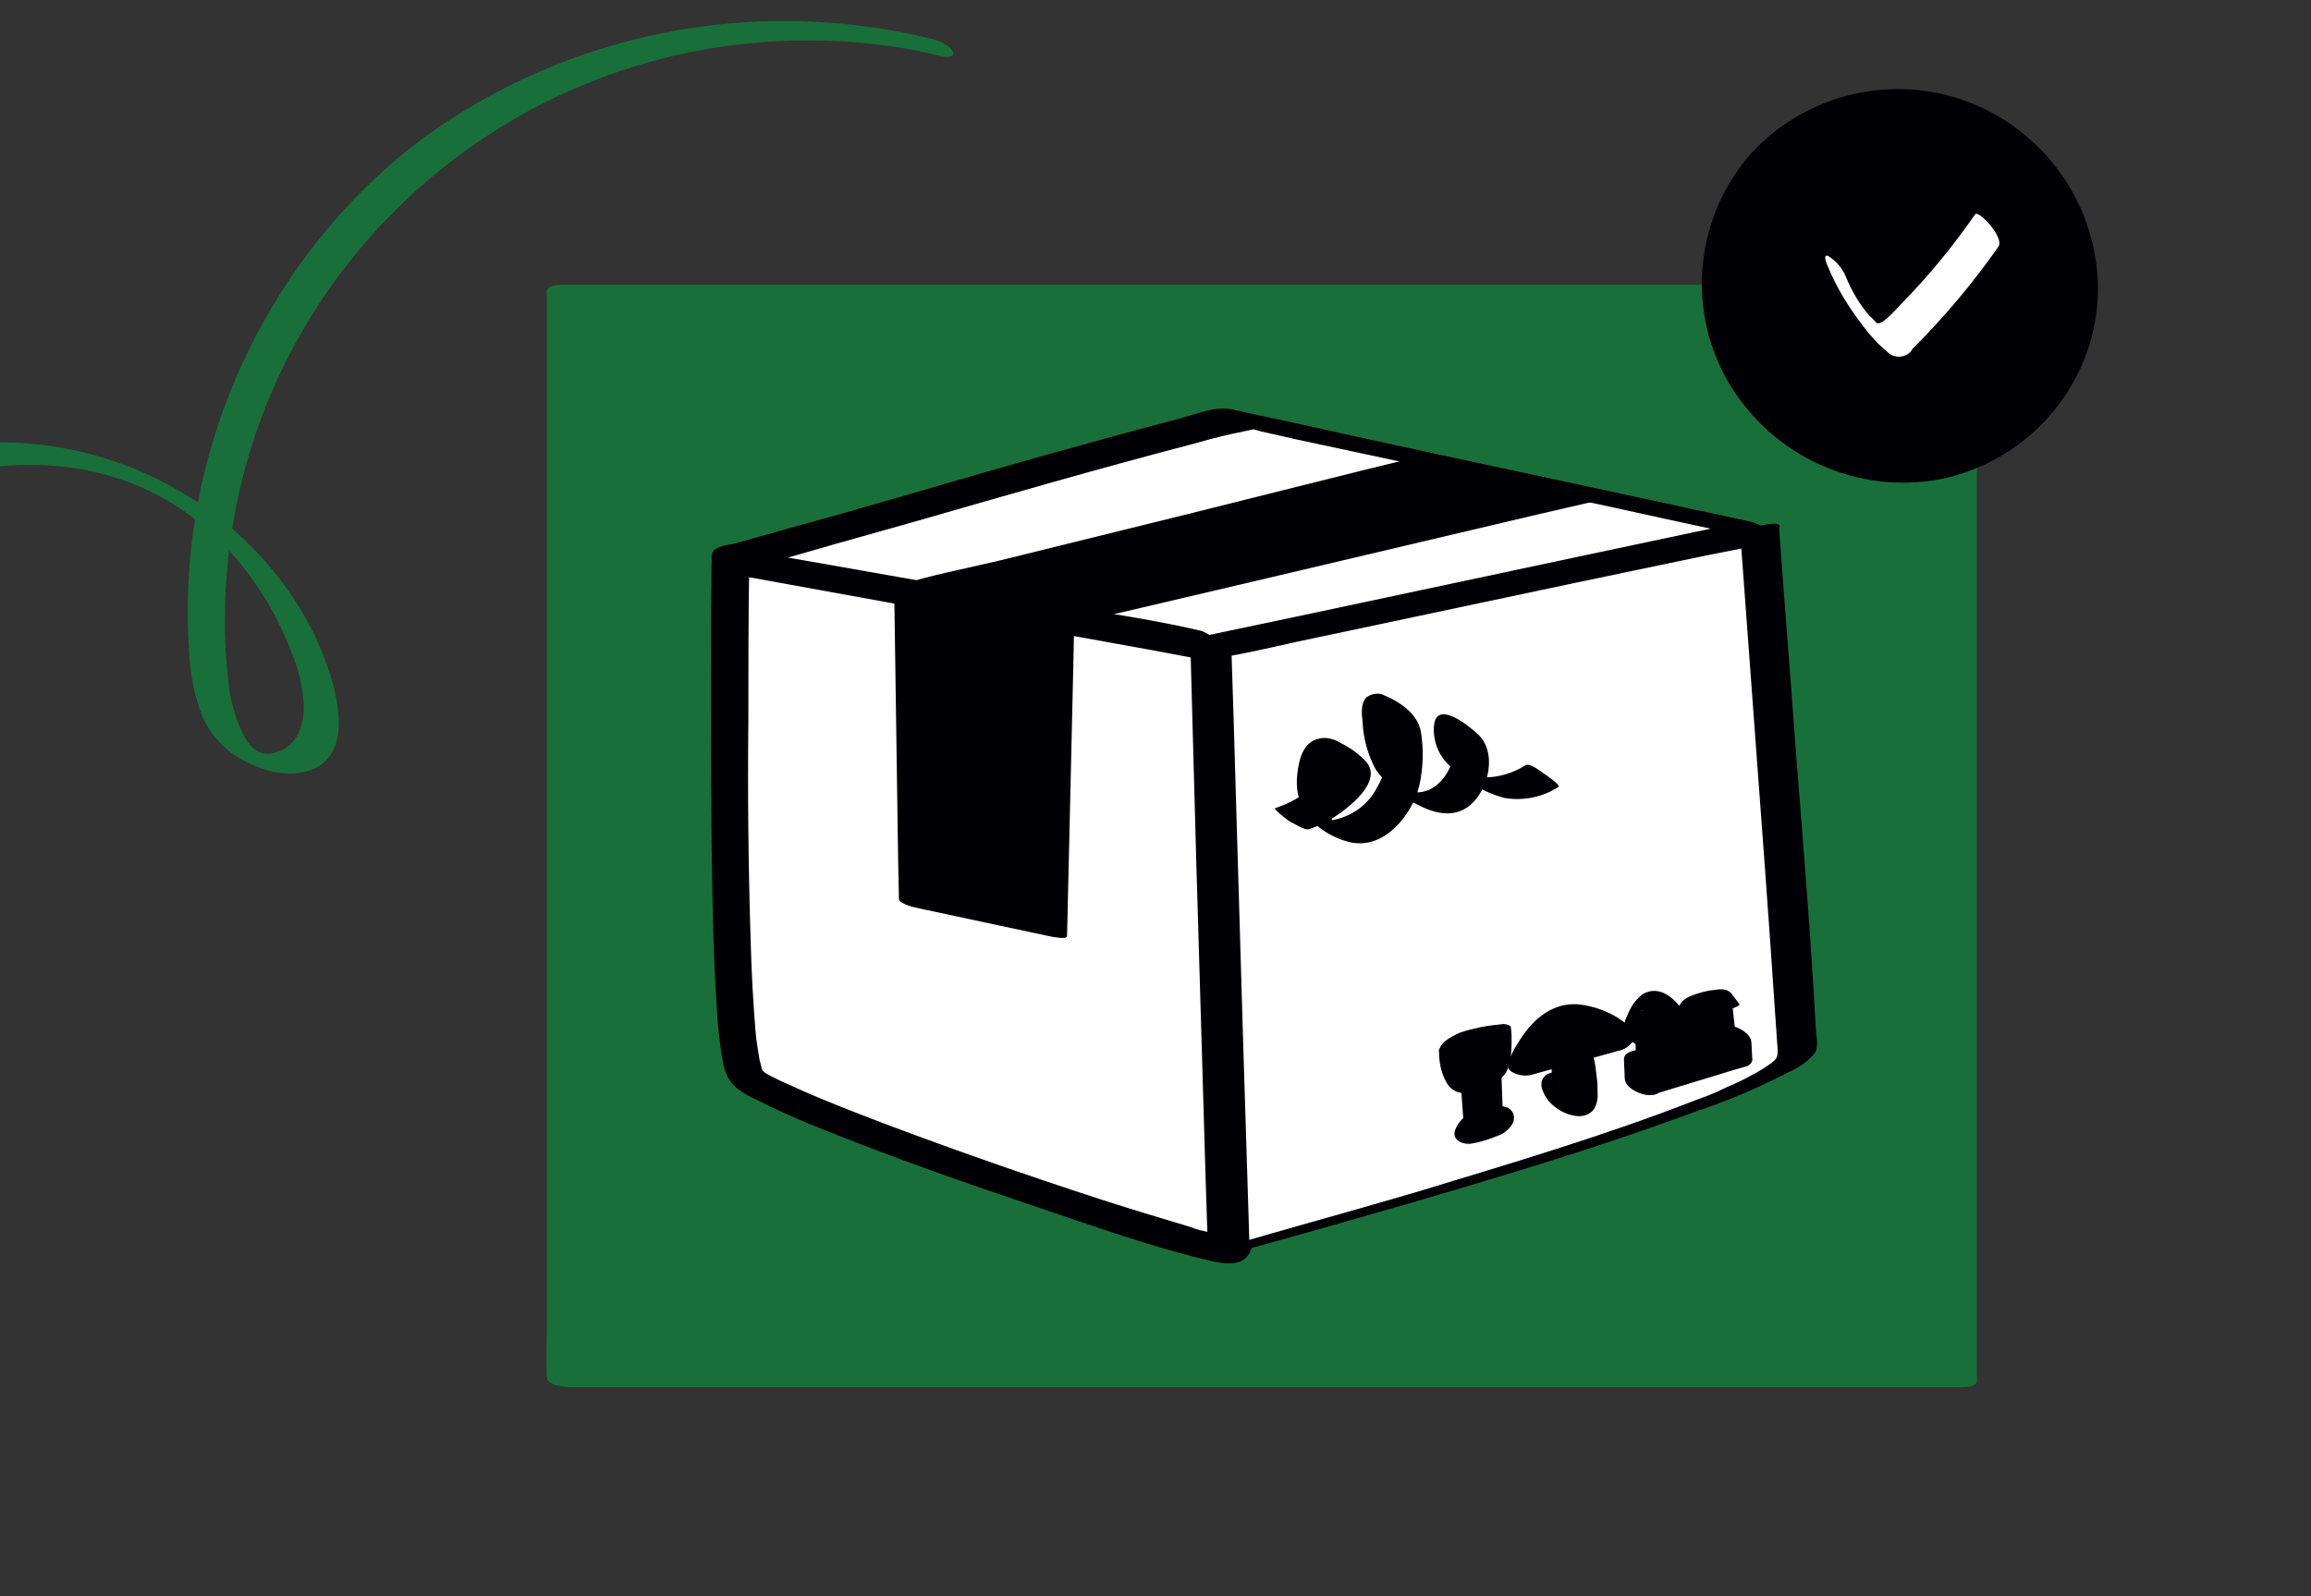 <svg width="110" height="76" viewBox="0 0 110 76" fill="none" xmlns="http://www.w3.org/2000/svg">
<rect x="0" y="0" width="110" height="76" fill="#333333" stroke="none"/>
<g clip-path="url(#clip0_2032_2510)">
<path d="M93.148 13.935H26.975V65.636H93.148V13.935Z" fill="#196F3A"/>
<path d="M92.92 65.258H29.44C28.568 65.258 27.696 65.22 26.861 65.258H26.748L27.885 65.749V16.125C27.923 15.446 27.923 14.766 27.885 14.124C27.885 14.086 27.885 14.048 27.885 14.048L27.165 14.313H90.645C91.517 14.313 92.389 14.351 93.224 14.313H93.337L92.2 13.822V63.407C92.2 64.087 92.162 64.767 92.2 65.447C92.2 65.485 92.2 65.522 92.2 65.522C92.2 66.089 94.096 66.24 94.096 65.749V16.125C94.096 15.446 94.134 14.766 94.096 14.124V14.048C94.096 13.633 93.186 13.557 92.958 13.557H29.44C28.568 13.557 27.734 13.557 26.861 13.557H26.748C26.596 13.557 26.027 13.595 26.027 13.86V63.445C26.027 64.125 25.989 64.805 26.027 65.485V65.56C26.027 65.976 26.937 66.051 27.165 66.051H90.645C91.517 66.051 92.351 66.051 93.224 66.051H93.337C93.565 66.051 94.172 66.013 94.058 65.674C93.944 65.334 93.186 65.258 92.92 65.258Z" fill="#196F3A"/>
<path d="M34.787 26.624C34.787 26.624 34.408 49.888 35.508 51.285C36.607 52.682 57.464 59.707 58.45 59.518C59.436 59.329 57.616 30.778 57.616 30.778L34.787 26.624Z" fill="white"/>
<path d="M33.877 26.473C33.839 28.286 33.839 30.136 33.839 31.949C33.839 35.575 33.839 39.238 33.915 42.863C33.953 44.487 33.99 46.111 34.104 47.697C34.142 48.717 34.256 49.737 34.446 50.756C34.635 51.511 35.052 51.889 35.735 52.229C36.873 52.795 38.01 53.324 39.186 53.777C42.561 55.137 46.012 56.346 49.5 57.516C52.193 58.423 54.923 59.404 57.691 60.047C58.374 60.197 59.284 60.311 59.55 59.48C59.701 58.763 59.739 58.007 59.701 57.29C59.739 54.231 59.625 51.209 59.512 48.15C59.36 44.638 59.208 41.126 58.981 37.576C58.867 35.424 58.753 33.271 58.602 31.118C58.602 31.005 58.602 30.892 58.602 30.779C58.563 30.439 58.071 30.212 57.805 30.136L50.107 28.739L37.783 26.511L34.939 26.02C34.521 25.945 33.953 26.02 33.877 26.473C33.801 26.964 34.332 27.229 34.673 27.304L42.371 28.701L54.696 30.93L57.502 31.458L56.705 30.816C56.781 32.289 56.895 33.762 56.971 35.273C57.16 38.52 57.312 41.768 57.464 45.016C57.615 48.301 57.767 51.587 57.805 54.873C57.805 55.817 57.805 56.987 57.767 58.045C57.767 58.347 57.729 58.687 57.691 58.989C57.691 59.027 57.653 59.102 57.653 59.14C57.653 59.291 57.615 59.216 57.691 59.102C57.691 59.102 57.691 59.14 57.653 59.178C57.805 58.989 58.033 58.876 58.298 58.876C58.108 58.876 58.45 58.913 58.412 58.876C58.374 58.876 58.298 58.838 58.222 58.838C58.071 58.8 57.919 58.763 57.767 58.725C57.578 58.687 57.35 58.611 57.123 58.574L56.895 58.498C57.047 58.536 56.819 58.498 56.781 58.46L56.554 58.385C55.151 57.969 53.785 57.554 52.382 57.101C48.894 55.968 45.443 54.759 42.03 53.475C40.665 52.947 39.262 52.418 37.934 51.814C37.669 51.7 37.441 51.587 37.176 51.474L37.024 51.398C36.835 51.323 37.062 51.436 37.024 51.398L36.721 51.247C36.569 51.172 36.417 51.096 36.304 50.983C36.19 50.87 36.228 50.907 36.304 50.983C36.266 50.945 36.19 50.832 36.266 50.945C36.342 51.058 36.304 50.945 36.266 50.907C36.228 50.87 36.304 51.096 36.266 50.907C36.228 50.718 36.19 50.605 36.152 50.454C36.076 50.001 36 49.548 35.962 49.095C35.849 47.735 35.773 46.338 35.735 44.94C35.621 41.391 35.583 37.878 35.621 34.328C35.621 31.911 35.621 29.494 35.659 27.078C35.659 26.964 35.659 26.851 35.659 26.7C35.621 26.284 35.28 25.945 34.863 25.907C34.635 25.945 33.877 26.02 33.877 26.473Z" fill="#000005"/>
<path d="M83.743 25.227L57.616 30.778L58.45 59.518C58.45 59.518 85.564 52.191 85.526 50.039C85.488 47.886 83.743 25.227 83.743 25.227Z" fill="white"/>
<path d="M83.44 25.114L74.604 27.002L60.535 29.985L57.312 30.665C57.198 30.703 56.667 30.779 56.667 30.967L56.933 40.748L57.388 56.194L57.502 59.707C57.502 59.933 58.829 59.631 58.943 59.593C61.559 58.876 64.214 58.12 66.83 57.365C71.495 56.006 76.159 54.608 80.748 52.909C82.34 52.38 83.895 51.7 85.412 50.907C85.791 50.718 86.132 50.454 86.398 50.114C86.549 49.812 86.474 49.434 86.436 49.095C86.208 44.865 85.867 40.597 85.526 36.368C85.26 32.667 84.957 28.966 84.691 25.265V25.076C84.691 24.849 82.795 25.076 82.833 25.416C83.061 28.513 83.288 31.609 83.516 34.668C83.857 39.238 84.198 43.807 84.502 48.377C84.54 48.906 84.578 49.472 84.615 50.001C84.615 50.341 84.578 50.416 84.274 50.643C83.857 50.945 83.364 51.209 82.909 51.436C82.53 51.625 82.302 51.7 81.923 51.889C81.544 52.078 81.127 52.229 80.71 52.38C76.349 54.08 71.874 55.401 67.399 56.761C64.328 57.667 61.256 58.498 58.184 59.404L58.033 59.442L59.474 59.329L59.17 49.548L58.715 34.102L58.602 30.59L57.957 30.892L66.793 29.003L80.861 26.02L84.085 25.34C84.198 25.303 84.843 25.189 84.691 25C84.54 24.812 83.592 25.076 83.44 25.114Z" fill="#000005"/>
<path d="M34.787 26.624C34.787 26.624 58.45 19.751 59.019 19.902C59.587 20.053 83.705 25.227 83.705 25.227L57.578 30.779L34.787 26.624Z" fill="white"/>
<path d="M35.583 27.115C38.238 26.322 40.93 25.567 43.623 24.812C47.946 23.565 52.269 22.319 56.592 21.186C57.274 20.997 57.957 20.808 58.639 20.657C59.019 20.582 59.36 20.506 59.701 20.431C59.701 20.431 59.398 20.393 59.625 20.431C59.777 20.469 59.891 20.506 60.042 20.544L61.711 20.922C65.958 21.828 70.168 22.735 74.377 23.641C77.6 24.321 80.823 25.076 84.085 25.718L84.236 25.756L82.947 24.849L75.097 26.511L61.597 29.381L57.464 30.25C57.312 30.288 57.16 30.325 57.009 30.325C56.743 30.401 56.933 30.25 57.123 30.363C56.895 30.288 56.63 30.25 56.364 30.212L44.722 28.097C41.309 27.493 37.897 26.851 34.484 26.247L34.294 26.209C33.953 26.133 33.877 26.284 34.142 26.511C34.484 26.813 34.901 27.04 35.318 27.115L44.078 28.701L56.592 30.967C57.16 31.081 57.919 31.345 58.526 31.232C59.625 31.043 60.687 30.779 61.749 30.552L74.946 27.757L81.089 26.473C82.189 26.247 83.288 26.058 84.35 25.794L84.502 25.756C84.729 25.718 84.274 25.34 84.236 25.302C83.933 25.076 83.592 24.887 83.212 24.812L74.984 23.037C70.585 22.093 66.148 21.148 61.749 20.166C60.687 19.94 59.663 19.713 58.602 19.487C57.843 19.336 56.933 19.713 56.25 19.902C52.079 20.997 47.946 22.168 43.812 23.377C41.727 23.981 39.641 24.585 37.555 25.151C36.418 25.491 35.28 25.756 34.18 26.133C34.142 26.133 34.066 26.171 34.029 26.171C33.763 26.247 34.446 26.7 34.484 26.738C34.749 26.889 35.242 27.191 35.583 27.115Z" fill="#000005"/>
<path d="M43.736 43.014L43.547 28.21L68.575 21.979L75.514 23.49L50.259 29.457L49.917 44.336L43.736 43.014Z" fill="#000005"/>
<path d="M44.647 43.241L44.457 30.325L44.419 28.475L44.267 28.55L52.762 26.435L66.186 23.074L69.295 22.319L68.727 22.281L75.666 23.792L74.718 23.225L66.186 25.227L52.572 28.437L49.462 29.117C49.387 29.117 49.349 29.154 49.311 29.192L49.007 42.259L48.969 44.109L49.69 44.072L43.509 42.75C43.357 42.712 42.75 42.599 42.788 42.825C42.826 43.052 43.736 43.241 43.888 43.279L50.069 44.6C50.145 44.6 50.79 44.752 50.79 44.563L51.093 31.496L51.131 29.645L50.979 29.721L59.512 27.719L73.125 24.509L76.235 23.792C76.462 23.754 76.387 23.641 76.235 23.527C75.931 23.376 75.628 23.263 75.287 23.225C73.012 22.734 70.774 22.244 68.499 21.753C68.044 21.639 67.589 21.677 67.172 21.828L64.707 22.432L56.402 24.509L47.529 26.7C45.936 27.077 44.305 27.38 42.788 27.87L42.712 27.908C42.637 27.908 42.599 27.946 42.561 27.984L42.75 40.937L42.788 42.788C42.826 43.203 44.647 43.43 44.647 43.241Z" fill="#000005"/>
<path d="M69.409 49.888C69.371 49.548 71.04 49.435 71.04 49.435C71.04 49.435 71.267 51.474 70.547 51.7C69.826 51.927 69.447 50.983 69.409 49.888Z" fill="#000005"/>
<path d="M70.281 49.661V49.623L70.243 49.737C70.243 49.737 70.243 49.737 70.243 49.699C70.281 49.623 70.092 49.85 70.168 49.774C70.243 49.699 69.978 49.925 70.054 49.85C70.13 49.774 69.788 50.001 69.902 49.925C70.016 49.85 69.599 50.039 69.788 49.963L69.826 49.925C69.902 49.888 69.523 50.001 69.674 49.963C69.826 49.925 70.092 49.888 69.712 49.925L69.978 49.888C70.129 49.85 70.281 49.85 70.433 49.812H70.585C70.736 49.812 70.357 49.812 70.471 49.812L70.129 49.661C70.129 49.812 70.168 49.963 70.168 50.114V50.001C70.205 50.492 70.168 51.021 69.978 51.474L70.016 51.361C69.978 51.398 69.94 51.474 69.94 51.512C69.864 51.625 70.054 51.398 69.978 51.474C69.902 51.549 70.168 51.323 70.054 51.398C70.016 51.436 70.281 51.247 70.205 51.323C70.395 51.247 70.471 51.209 70.395 51.247C70.319 51.285 70.395 51.247 70.585 51.172C70.471 51.209 70.774 51.134 70.736 51.134C70.698 51.134 70.623 51.134 70.774 51.134C70.926 51.134 70.85 51.134 70.812 51.134C70.736 51.134 70.964 51.172 70.888 51.134C70.812 51.096 70.812 51.096 70.774 51.096L70.888 51.134C70.774 51.096 70.698 51.021 70.623 50.945L70.698 51.021C70.395 50.53 70.243 50.001 70.243 49.434C70.243 49.321 69.94 49.283 69.902 49.283C69.447 49.321 68.992 49.472 68.651 49.774L68.537 49.888C68.499 49.963 68.461 50.039 68.499 50.114C68.499 50.643 68.613 51.134 68.878 51.587C68.992 51.776 69.181 51.927 69.409 52.003C69.826 52.116 70.281 52.04 70.66 51.852C71.04 51.738 71.343 51.474 71.609 51.172C71.722 51.021 71.798 50.832 71.836 50.681C71.912 50.341 71.95 50.001 71.95 49.623C71.95 49.397 71.95 49.132 71.912 48.906C71.912 48.792 71.609 48.755 71.571 48.755C71.191 48.792 70.85 48.83 70.471 48.906C70.129 48.981 69.788 49.057 69.485 49.17C69.219 49.283 68.954 49.434 68.764 49.586C68.689 49.661 68.537 49.812 68.537 49.925C68.499 49.963 68.537 50.039 68.575 50.077C68.613 50.114 68.651 50.152 68.727 50.152C68.916 50.19 69.144 50.152 69.295 50.114C69.523 50.039 69.75 49.963 69.978 49.812L70.129 49.699C70.168 49.85 70.243 49.774 70.281 49.661Z" fill="#000005"/>
<path d="M70.13 53.74C70.205 53.74 71.229 53.513 71.153 53.4C71.078 53.286 70.623 53.324 70.623 53.324L70.547 51.247H70.357L70.509 53.324C70.509 53.286 69.902 53.777 70.13 53.74Z" fill="#000005"/>
<path d="M69.978 54.457C70.471 54.382 70.926 54.231 71.381 54.042C71.646 53.929 71.836 53.74 71.988 53.513C72.139 53.249 72.064 52.909 71.798 52.758C71.76 52.72 71.722 52.72 71.684 52.72C71.381 52.607 71.078 52.607 70.812 52.607L71.533 53.022L71.457 50.945C71.457 50.794 71.343 50.681 71.229 50.605C71.078 50.53 70.926 50.492 70.736 50.53H70.547C70.092 50.53 69.485 51.021 69.523 51.512L69.674 53.589L70.054 52.871C69.864 53.022 69.712 53.173 69.561 53.324C69.409 53.475 69.333 53.627 69.257 53.815C69.106 54.269 69.599 54.495 69.978 54.457C70.205 54.42 70.433 54.306 70.66 54.155C70.85 54.042 70.964 53.853 71.002 53.627C71.04 53.438 71.002 53.249 70.85 53.136C70.698 53.022 70.471 52.984 70.281 53.022C70.205 53.022 70.509 53.022 70.471 53.022L70.66 53.06L70.812 53.136L70.926 53.287L70.964 53.438V53.627L70.888 53.815C70.926 53.702 70.736 54.004 70.812 53.929L70.85 53.891C70.926 53.815 70.66 54.08 70.736 54.004L70.812 53.929L71.002 53.778C71.229 53.589 71.381 53.324 71.381 53.022V52.833L71.305 51.398L71.267 50.983L70.243 51.965H70.433L69.712 51.549L69.788 53.627C69.788 53.778 69.902 53.891 70.016 53.966C70.168 54.042 70.319 54.08 70.509 54.042C70.433 54.042 70.243 54.042 70.357 54.042H70.471C70.547 54.042 70.623 54.042 70.698 54.08L70.509 54.042L70.585 54.08L70.433 54.004C70.433 54.004 70.471 54.004 70.471 54.042L70.357 53.891L70.319 53.74V53.551L70.395 53.362C70.509 53.173 70.66 53.022 70.85 52.909L70.812 52.947C71.115 52.796 71.078 52.833 70.964 52.871L70.888 52.909C70.774 52.947 70.698 52.984 70.585 52.984L70.281 53.06L70.395 53.022H70.357C70.129 53.06 69.864 53.173 69.674 53.324C69.485 53.475 69.371 53.627 69.333 53.853C69.295 54.042 69.333 54.231 69.485 54.344C69.561 54.42 69.788 54.457 69.978 54.457Z" fill="#000005"/>
<path d="M72.746 50.53L76.842 49.397C76.842 49.397 75.628 48.377 74.604 48.528C73.58 48.679 72.746 50.53 72.746 50.53Z" fill="#000005"/>
<path d="M72.898 51.172L76.462 50.19L76.993 50.039C77.297 50.001 77.562 49.812 77.752 49.548C77.865 49.321 77.828 49.057 77.6 48.906C76.88 48.264 75.969 47.886 75.021 47.81C73.77 47.773 72.86 48.641 72.253 49.661C72.102 49.888 71.988 50.114 71.874 50.341C71.457 51.323 73.277 51.436 73.618 50.681C73.694 50.529 73.77 50.379 73.846 50.227C73.922 50.076 74.035 49.925 74.111 49.812C74.149 49.774 74.149 49.736 74.187 49.699C74.225 49.661 74.149 49.774 74.149 49.774L74.187 49.736C74.263 49.661 74.301 49.585 74.377 49.51C74.453 49.434 74.49 49.359 74.566 49.321L74.604 49.283C74.68 49.208 74.528 49.359 74.528 49.359C74.566 49.321 74.604 49.283 74.642 49.283C74.68 49.283 74.68 49.245 74.718 49.245C74.794 49.208 74.604 49.321 74.604 49.321L74.718 49.283C74.87 49.208 74.49 49.359 74.642 49.321C74.68 49.321 74.68 49.321 74.718 49.321C74.794 49.283 74.528 49.321 74.604 49.321H74.756C74.832 49.321 74.642 49.321 74.642 49.321C74.68 49.321 74.68 49.321 74.718 49.321L74.87 49.359C75.059 49.397 74.756 49.321 74.908 49.359C75.097 49.434 75.325 49.51 75.514 49.623L75.59 49.661C75.666 49.699 75.552 49.661 75.552 49.623C75.59 49.661 75.628 49.699 75.666 49.699L75.894 49.85C75.969 49.888 76.045 49.963 76.083 50.001L76.69 48.868L73.125 49.85L72.594 50.001C72.367 50.039 72.139 50.152 71.988 50.341C71.836 50.492 71.798 50.681 71.798 50.869C71.95 51.134 72.519 51.285 72.898 51.172Z" fill="#000005"/>
<path d="M74.794 49.472C74.794 49.472 75.135 51.549 75.059 52.04C74.984 52.531 74.225 52.267 74.111 51.814L74.301 51.738C74.301 51.738 74.604 52.078 74.756 51.965C74.908 51.852 74.528 49.737 74.528 49.737L74.794 49.472Z" fill="#000005"/>
<path d="M73.922 49.283C73.998 49.623 74.035 50.001 74.073 50.341C74.111 50.605 74.149 50.907 74.149 51.172C74.149 51.398 74.149 51.587 74.149 51.814L74.187 51.625C74.187 51.663 74.149 51.738 74.149 51.776L74.225 51.625C74.225 51.663 74.187 51.7 74.149 51.7L74.301 51.587C74.263 51.625 74.225 51.625 74.225 51.625L74.415 51.549C74.377 51.549 74.339 51.587 74.301 51.587H74.49C74.377 51.587 74.377 51.549 74.604 51.625H74.528C74.415 51.587 74.794 51.738 74.642 51.663C74.49 51.587 74.87 51.814 74.756 51.738C74.642 51.663 74.832 51.814 74.87 51.852L74.832 51.814C74.794 51.738 74.794 51.776 74.908 51.927L74.87 51.852C74.984 52.078 74.946 52.003 74.908 51.927L74.528 52.682L74.718 52.607L73.694 52.191C73.808 52.305 73.922 52.456 74.073 52.531C74.415 52.758 74.908 52.984 75.325 52.758C75.552 52.569 75.666 52.267 75.628 51.965C75.59 51.474 75.514 50.945 75.439 50.454L75.325 49.85L75.249 50.379L75.514 50.152C75.628 50.001 75.666 49.774 75.59 49.623C75.439 49.17 75.021 48.83 74.528 48.792L74.339 48.83C74.225 48.868 74.111 48.944 74.035 49.019L73.846 49.17L73.77 49.246C73.656 49.397 73.618 49.623 73.694 49.812C73.694 49.888 73.732 49.963 73.732 50.039L73.694 49.85C73.732 50.19 73.808 50.53 73.846 50.87C73.884 51.172 73.922 51.474 73.922 51.776L73.96 51.587C73.96 51.625 73.96 51.625 73.96 51.663L74.035 51.512L74.187 51.398H74.149L74.339 51.323H74.301L74.49 51.285C74.453 51.285 74.453 51.285 74.566 51.285C74.642 51.285 74.68 51.285 74.756 51.323C74.908 51.398 74.832 51.361 74.794 51.323C74.756 51.285 75.021 51.474 74.946 51.398L74.908 51.361C74.756 51.247 75.097 51.549 75.021 51.436L74.984 51.398C74.832 51.247 74.68 51.134 74.49 51.058C74.339 50.983 74.149 50.945 73.96 51.021L73.77 51.096C73.618 51.134 73.505 51.247 73.429 51.361C73.353 51.512 73.353 51.663 73.391 51.814C73.505 52.191 73.732 52.493 74.035 52.72C74.339 52.947 74.68 53.098 75.059 53.136C75.363 53.173 75.666 53.06 75.856 52.833C75.969 52.645 76.045 52.418 76.045 52.191C76.045 51.889 76.045 51.587 76.007 51.323C75.969 50.983 75.931 50.643 75.856 50.341C75.818 50.152 75.818 49.963 75.78 49.774C75.742 49.548 75.666 49.359 75.514 49.17C75.363 48.981 75.135 48.868 74.908 48.792C74.718 48.717 74.49 48.755 74.301 48.83C74.035 48.906 73.922 49.095 73.922 49.283Z" fill="#000005"/>
<path d="M78.207 51.512L78.169 50.643L82.416 49.472L82.454 50.19L78.207 51.512Z" fill="#000005"/>
<path d="M79.117 51.7L79.079 50.832L78.662 51.247L82.378 50.227L82.909 50.077L81.506 49.283L81.544 50.039L81.771 49.661L78.055 50.794L77.562 50.945C77.41 51.021 77.297 51.172 77.335 51.323C77.373 51.512 77.486 51.663 77.638 51.776C77.979 52.078 78.472 52.191 78.927 52.04L82.644 50.907L83.174 50.756C83.326 50.681 83.44 50.53 83.402 50.379L83.364 49.623C83.326 49.095 82.416 48.717 81.961 48.83L78.245 49.888L77.714 50.039C77.486 50.114 77.297 50.19 77.297 50.454L77.335 51.323C77.335 51.738 77.903 52.04 78.283 52.116C78.662 52.191 79.117 52.116 79.117 51.7Z" fill="#000005"/>
<path d="M78.776 50.19L78.738 48.868C78.738 48.868 78.207 49.019 78.283 48.868C78.359 48.717 78.662 47.924 78.927 47.999C79.193 48.075 79.572 48.642 79.572 48.642H79.231L79.382 50.039L78.776 50.19Z" fill="#000005"/>
<path d="M79.648 50.227L79.61 48.906C79.534 48.339 79.041 47.962 78.472 48.037C78.434 48.037 78.396 48.037 78.396 48.037C78.283 48.075 78.169 48.113 78.055 48.113L78.283 48.075H78.207L78.434 48.113H78.396L78.624 48.188L78.814 48.339L78.965 48.528L79.079 48.755L79.117 48.981V49.17L79.041 49.397C79.117 49.17 79.231 48.943 79.344 48.755L79.231 48.943C79.269 48.868 79.306 48.83 79.382 48.755L79.193 48.906C79.231 48.906 79.231 48.868 79.269 48.868L79.079 48.943H79.117L78.889 48.981H78.927L78.7 48.943H78.738L78.51 48.868C78.548 48.868 78.586 48.906 78.624 48.943L78.434 48.792C78.51 48.868 78.586 48.906 78.662 48.981L78.51 48.792C78.624 48.906 78.7 49.019 78.776 49.17L79.42 47.848H79.079C78.851 47.848 78.624 47.924 78.472 48.113C78.32 48.301 78.245 48.528 78.283 48.755L78.434 50.152L79.003 49.283L78.434 49.434C78.017 49.548 77.752 50.001 77.865 50.416C77.865 50.454 77.865 50.492 77.903 50.492C78.093 50.945 78.586 51.247 79.079 51.134L79.648 50.983C80.027 50.87 80.254 50.53 80.217 50.114L80.065 48.717L79.269 49.585H79.61C79.913 49.585 80.217 49.434 80.33 49.132C80.444 48.83 80.406 48.528 80.217 48.264C80.065 48.037 79.913 47.848 79.724 47.659C79.572 47.508 79.42 47.395 79.269 47.319C78.927 47.131 78.548 47.131 78.207 47.319C77.903 47.546 77.676 47.848 77.524 48.188C77.486 48.264 77.448 48.377 77.41 48.453C77.335 48.604 77.297 48.792 77.335 48.943C77.373 49.283 77.6 49.586 77.903 49.736C78.245 49.888 78.662 49.925 79.041 49.774L77.828 48.906L77.865 50.227C77.903 50.454 78.017 50.681 78.207 50.87C78.396 51.02 78.624 51.134 78.889 51.134C79.117 51.134 79.344 51.058 79.496 50.87C79.648 50.681 79.686 50.454 79.648 50.227Z" fill="#000005"/>
<path d="M81.089 49.51L81.051 48.188C81.051 48.188 80.52 48.339 80.596 48.188C80.672 48.037 80.937 47.244 81.24 47.32C81.544 47.395 81.885 47.962 81.885 47.962H81.544L81.696 49.359L81.089 49.51Z" fill="#000005"/>
<path d="M82.037 49.283L81.999 47.962C81.999 47.848 81.544 47.924 81.506 47.924C81.203 47.962 80.861 48.037 80.558 48.15C80.444 48.188 80.823 48.075 80.71 48.113H80.672C80.596 48.15 80.482 48.15 80.861 48.075H80.823L81.013 48.037C80.899 48.037 81.278 47.999 81.165 47.999C81.24 47.999 81.354 47.999 81.43 47.999C81.582 47.999 81.506 48.037 81.468 47.999L81.506 48.037C81.468 47.999 81.544 47.924 81.544 47.886C81.582 47.773 81.62 47.697 81.658 47.584L81.62 47.622C81.658 47.508 81.734 47.433 81.771 47.357C81.809 47.319 81.809 47.282 81.847 47.244L81.885 47.206C81.923 47.168 81.885 47.168 81.847 47.244C81.885 47.206 81.847 47.244 81.771 47.282L81.392 47.433L81.165 47.471L80.71 47.546L80.368 47.584C80.406 47.584 80.293 47.546 80.33 47.584L80.368 47.622C80.406 47.622 80.444 47.659 80.482 47.697L80.444 47.659C80.634 47.81 80.785 47.999 80.937 48.226L82.492 47.773H82.151C81.809 47.81 81.468 47.848 81.127 47.962C81.013 47.999 80.861 48.037 80.748 48.113C80.71 48.113 80.558 48.188 80.558 48.264L80.71 49.661L81.62 49.283L81.051 49.397C80.823 49.434 80.634 49.51 80.406 49.585C80.406 49.585 80.141 49.661 80.179 49.736C80.217 49.812 80.444 49.774 80.482 49.774C80.71 49.774 80.937 49.736 81.165 49.661L81.734 49.548C81.961 49.51 82.151 49.434 82.378 49.359C82.416 49.321 82.644 49.283 82.606 49.208L82.454 47.81L80.899 48.264H81.24C81.582 48.226 81.923 48.188 82.264 48.075C82.302 48.075 82.871 47.886 82.795 47.81C82.681 47.659 82.568 47.508 82.454 47.357C82.378 47.244 82.264 47.168 82.151 47.131C81.999 47.093 81.809 47.093 81.62 47.131C81.203 47.168 80.823 47.282 80.444 47.433C80.293 47.508 80.141 47.584 80.027 47.735C79.951 47.848 79.875 47.999 79.837 48.113C79.799 48.226 79.762 48.301 79.686 48.415C79.61 48.528 79.648 48.528 79.762 48.566C79.951 48.603 80.141 48.603 80.293 48.566C80.482 48.528 80.71 48.49 80.899 48.453C81.089 48.415 81.354 48.339 81.582 48.264L80.141 48.453L80.179 49.774C80.179 49.85 80.482 49.812 80.482 49.812C80.71 49.812 80.937 49.774 81.165 49.699C81.392 49.661 81.582 49.585 81.809 49.51C81.847 49.434 82.037 49.397 82.037 49.283Z" fill="#000005"/>
<path d="M35.166 27.266C37.593 27.833 40.096 28.173 42.561 28.588C46.353 29.268 50.107 29.948 53.899 30.59L55.871 30.93L56.44 31.043L56.63 31.081L56.478 31.043C56.857 31.118 57.464 31.194 57.691 30.779C57.919 30.363 57.426 30.099 57.123 30.023C54.696 29.457 52.193 29.117 49.728 28.701L38.389 26.7L36.417 26.36L35.849 26.247L35.659 26.209C35.469 26.171 35.962 26.285 35.811 26.247C35.469 26.171 34.825 26.133 34.597 26.511C34.37 26.889 34.863 27.191 35.166 27.266Z" fill="#000005"/>
<path d="M62.356 39.464C63.114 39.2 63.835 38.747 64.441 38.18C64.934 37.727 65.579 36.934 65.048 36.292C64.707 35.914 64.29 35.612 63.835 35.386C63.531 35.197 63.152 35.084 62.811 35.159C62.014 35.31 61.825 36.179 61.749 36.859C61.673 37.501 61.787 38.143 62.128 38.709C62.659 39.427 63.455 39.918 64.29 40.106C65.92 40.446 67.21 38.785 67.551 37.425C67.74 36.594 67.778 35.688 67.627 34.819C67.475 33.989 66.641 33.422 65.92 33.12C65.655 32.969 65.314 33.007 65.048 33.195C64.745 33.498 64.821 34.026 64.859 34.404C64.896 35.197 65.124 35.99 65.503 36.67C66.034 37.387 66.717 37.954 67.513 38.331C68.158 38.671 68.954 38.898 69.637 38.558C70.774 37.992 71.343 35.952 70.395 35.008C70.016 34.63 68.461 33.346 68.271 34.442C68.158 35.197 68.461 35.99 69.03 36.481C69.712 37.199 70.623 37.727 71.609 37.992C72.519 38.143 73.429 37.954 74.187 37.463C74.301 37.387 73.542 36.859 73.467 36.821C73.315 36.708 72.784 36.292 72.594 36.443C72.177 36.708 71.684 36.896 71.191 36.972C70.964 37.01 70.736 37.01 70.547 37.01C70.433 37.01 70.281 36.972 70.168 36.972C70.129 36.972 70.054 36.934 70.016 36.934C69.788 36.859 69.902 36.934 70.357 37.199C70.357 37.085 70.129 36.896 70.054 36.783C69.978 36.632 69.902 36.443 69.864 36.254C69.826 36.028 69.826 35.801 69.864 35.537C69.902 35.424 70.016 35.084 70.092 35.121L69.295 34.668C69.144 34.555 69.144 34.479 69.181 34.63C69.219 34.706 69.219 34.782 69.257 34.857C69.295 35.046 69.295 35.235 69.295 35.424C69.257 35.763 69.181 36.103 69.068 36.406C68.802 37.085 68.234 37.727 67.437 37.727C67.361 37.727 67.248 37.727 67.172 37.69C67.02 37.652 66.793 37.538 67.134 37.765C67.475 37.992 67.248 37.803 67.172 37.69C67.096 37.614 67.058 37.501 67.02 37.425C66.83 37.085 66.679 36.67 66.603 36.292C66.489 35.877 66.451 35.424 66.451 34.97C66.451 34.782 66.489 34.555 66.565 34.366C66.603 34.291 66.679 34.215 66.717 34.177C66.793 34.102 67.058 34.102 66.868 33.989L65.92 33.346C66.11 33.498 66.11 33.913 66.11 34.102C66.148 34.517 66.148 34.97 66.148 35.386C66.11 36.141 65.92 36.859 65.541 37.501C65.086 38.407 64.138 39.011 63.114 39.087C62.697 39.049 62.849 39.2 63.683 39.615C63.645 39.578 63.607 39.54 63.569 39.464C63.531 39.351 63.455 39.238 63.417 39.087C63.266 38.483 63.266 37.84 63.417 37.236C63.493 36.934 63.645 36.632 63.91 36.406C64.024 36.33 64.138 36.254 64.29 36.254C64.365 36.254 64.441 36.254 64.517 36.254C63.721 35.461 63.417 35.273 63.607 35.763C63.645 36.481 63.038 37.047 62.507 37.463C61.977 37.916 61.37 38.256 60.687 38.483C60.611 38.52 61.332 39.087 61.408 39.124C61.673 39.238 62.128 39.578 62.356 39.464Z" fill="#000005"/>
<path d="M90.417 22.13C95.13 22.13 98.95 18.326 98.95 13.633C98.95 8.94 95.13 5.136 90.417 5.136C85.705 5.136 81.885 8.94 81.885 13.633C81.885 18.326 85.705 22.13 90.417 22.13Z" fill="#000005"/>
<path d="M98.115 13.52C98.078 16.767 96.03 19.638 92.996 20.771C89.09 22.243 84.729 20.317 83.25 16.428C82.416 14.237 82.644 11.783 83.895 9.781C85.601 6.986 88.825 5.551 92.048 6.155C95.575 6.835 98.115 9.932 98.115 13.52C98.115 14.577 99.86 14.917 99.86 13.709C99.822 9.705 97.281 6.155 93.527 4.796C89.849 3.474 85.677 4.569 83.136 7.553C80.634 10.612 80.292 14.917 82.34 18.316C84.426 21.753 88.408 23.565 92.389 22.81C96.712 21.904 99.86 18.127 99.86 13.709C99.86 12.689 98.115 12.311 98.115 13.52Z" fill="#000005"/>
<path d="M87.004 12.689C87.422 13.709 88.028 14.691 88.711 15.559C89.014 15.975 89.394 16.39 89.811 16.73C90.076 17.032 90.569 17.07 90.873 16.805C90.948 16.768 90.986 16.692 91.024 16.617C92.541 15.106 93.906 13.482 95.12 11.745C95.423 11.292 94.172 10.008 94.02 10.197C92.996 11.669 91.896 13.029 90.645 14.313C90.342 14.615 90.076 14.955 89.735 15.219C89.621 15.333 89.394 15.446 89.318 15.37C89.242 15.295 89.09 15.106 88.976 15.03C88.521 14.502 88.142 13.86 87.877 13.218C87.725 12.802 87.422 12.462 87.042 12.198C86.739 12.047 86.929 12.538 87.004 12.689Z" fill="white"/>
<path d="M-14.207 48.264C-15.155 41.579 -14.587 33.951 -10.529 28.324C-8.367 25.302 -5.182 23.225 -1.542 22.432C2.213 21.677 6.118 22.319 9.152 24.623C10.593 25.718 11.807 27.115 12.717 28.664C13.21 29.457 13.589 30.325 13.93 31.194C14.271 32.025 14.461 32.931 14.461 33.8C14.423 34.63 14.082 35.537 13.21 35.801C12.451 36.066 12.034 35.726 11.655 35.121C11.2 34.253 10.934 33.309 10.859 32.327C10.745 31.383 10.707 30.401 10.707 29.457C10.745 14.2 23.183 1.888 38.503 1.926C39.679 1.926 40.854 2.001 42.03 2.152C42.978 2.266 43.926 2.455 44.836 2.681C45.064 2.719 45.519 2.757 45.329 2.417C45.139 2.077 44.533 1.888 44.191 1.813C35.849 -0.189 27.051 1.548 20.149 6.571C13.475 11.556 9.304 19.6 8.963 27.908C8.925 28.928 8.925 29.91 9 30.93C9.038 31.987 9.228 33.044 9.607 34.064C10.024 35.008 10.745 35.801 11.693 36.254C12.565 36.708 13.665 37.01 14.651 36.708C16.698 36.103 16.168 33.498 15.675 31.987C15.068 30.137 14.082 28.437 12.793 26.926C9.986 23.641 6.005 21.602 1.72 21.148C-2.452 20.733 -6.661 22.017 -9.846 24.736C-15.497 29.645 -16.862 37.765 -16.369 44.865C-16.293 45.771 -16.217 46.715 -16.066 47.622C-15.914 48.151 -14.169 48.641 -14.207 48.264Z" fill="#196F3A"/>
</g>
<defs>
<clipPath id="clip0_2032_2510">
<rect width="110" height="75" fill="white" transform="translate(0 0.5)"/>
</clipPath>
</defs>
</svg>

